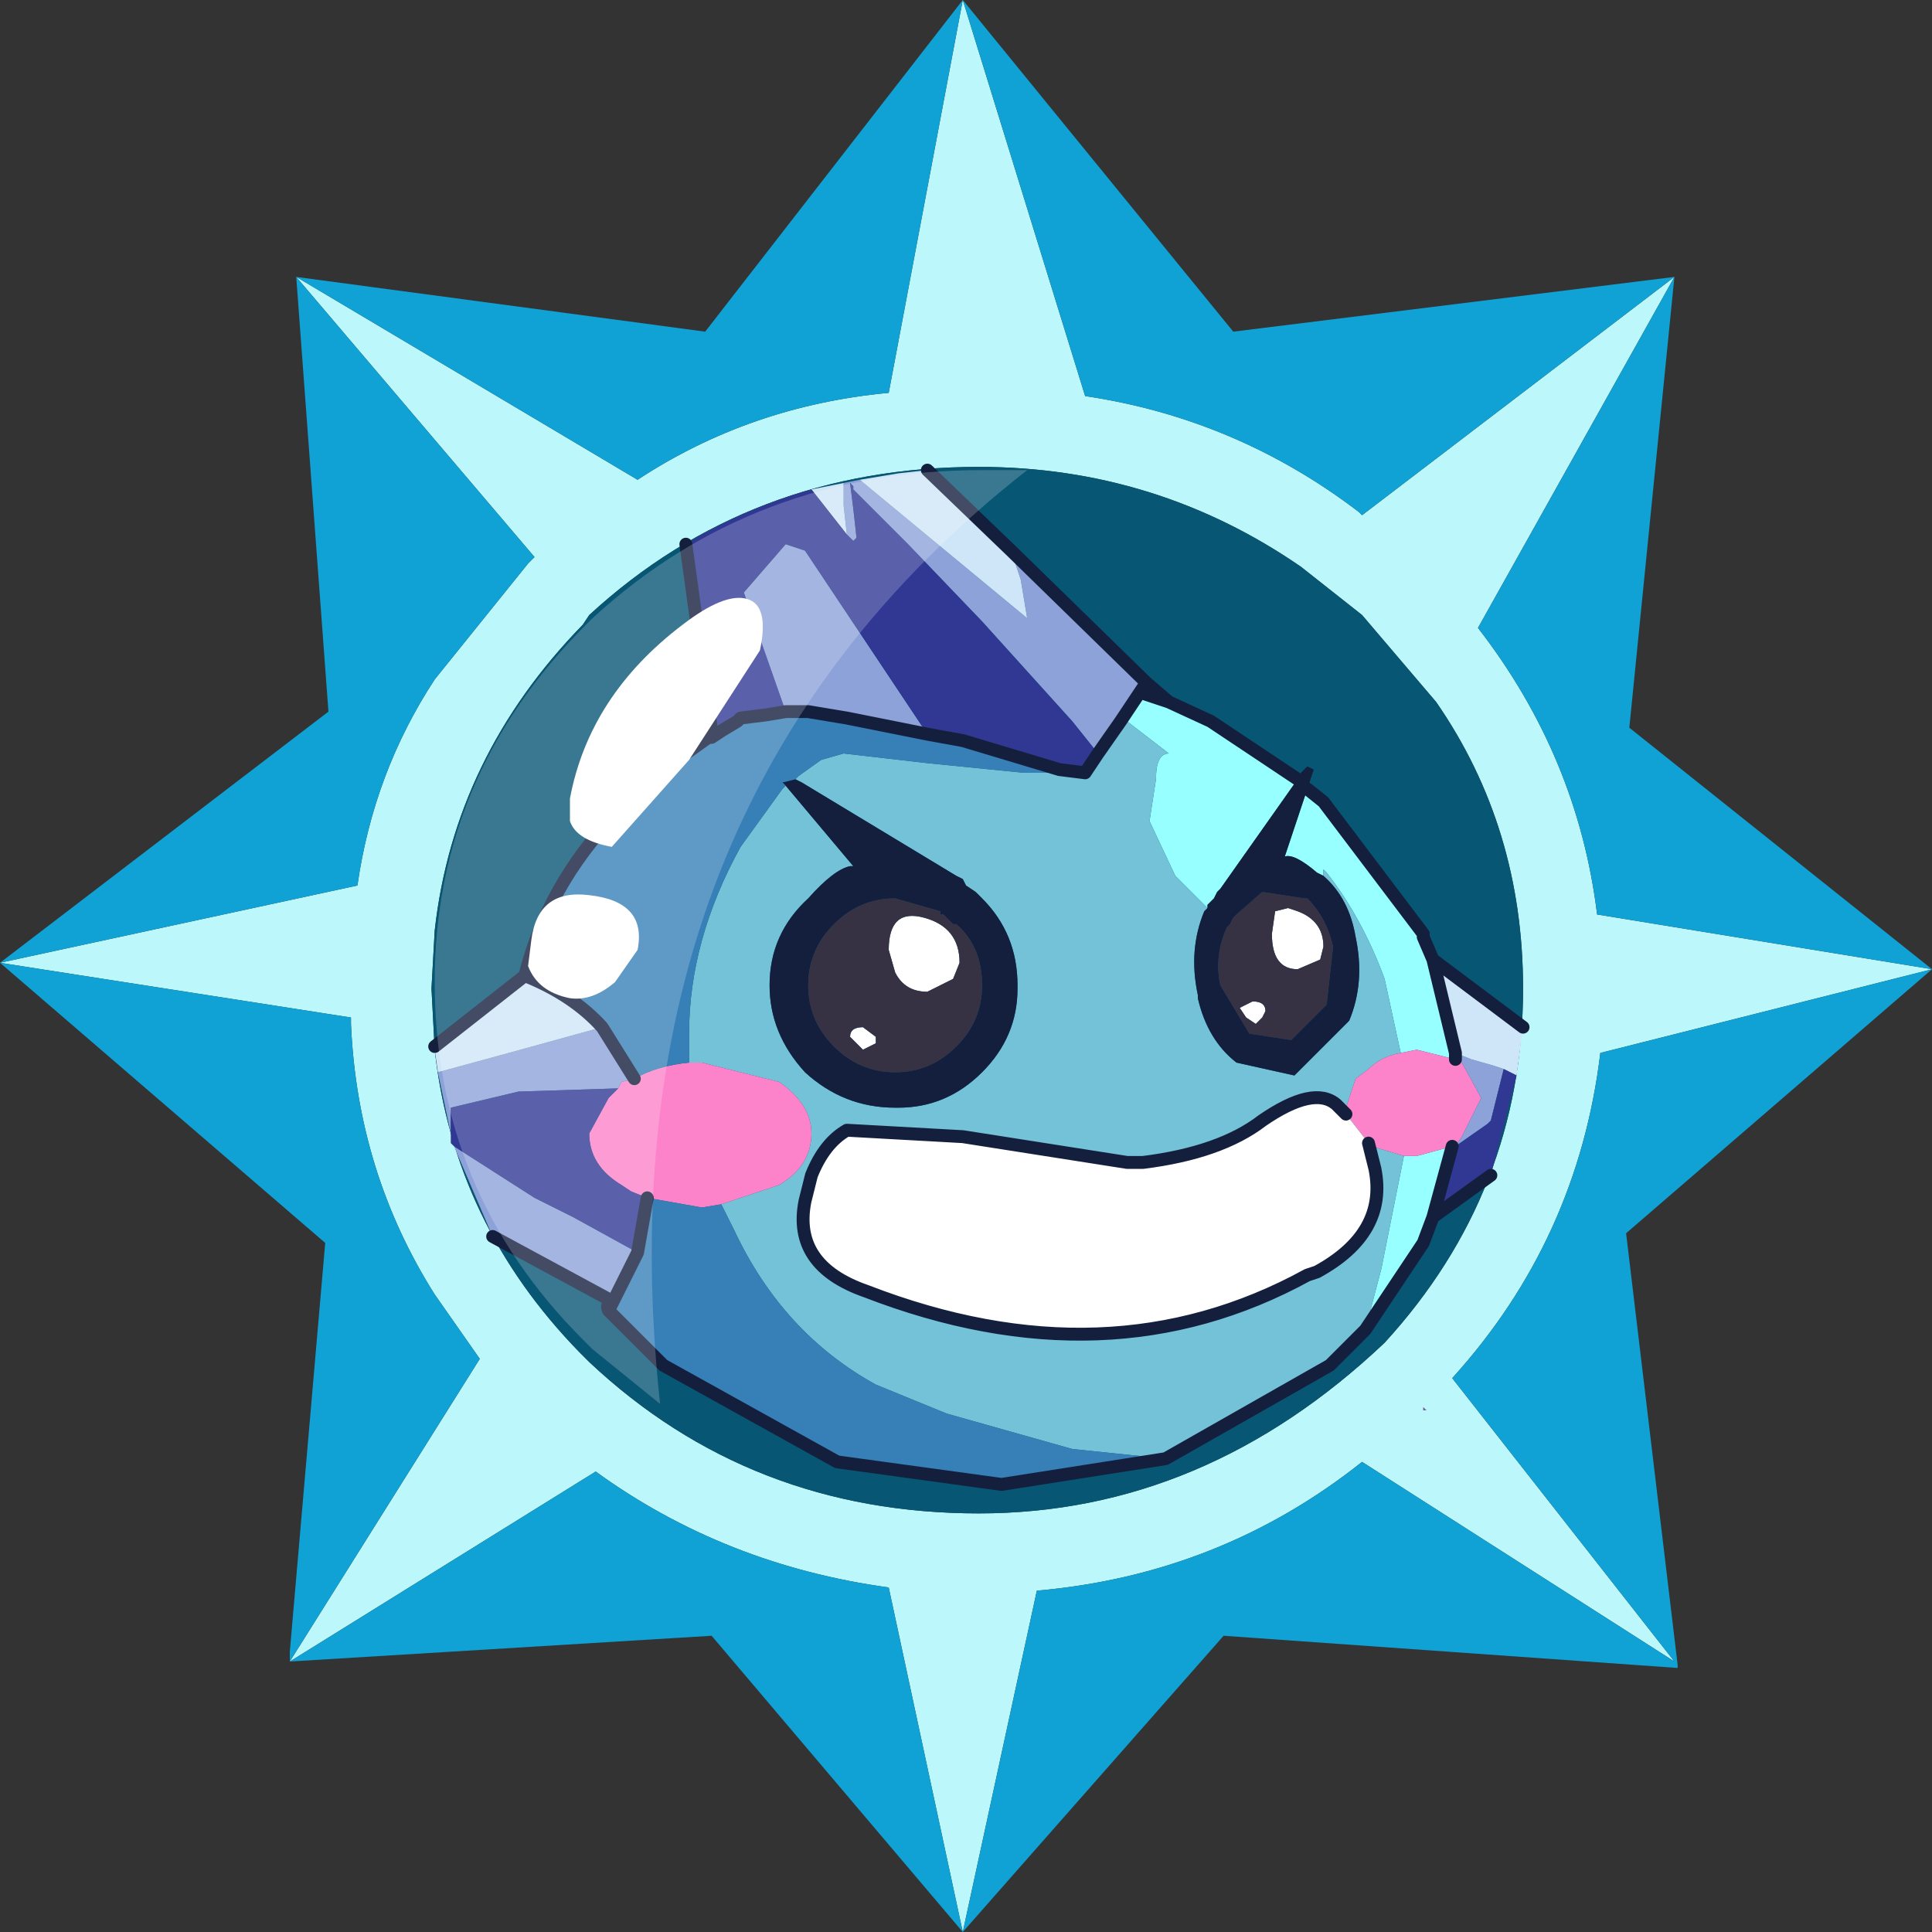 <?xml version="1.0" encoding="UTF-8" standalone="no"?>
<svg xmlns:ffdec="https://www.free-decompiler.com/flash" xmlns:xlink="http://www.w3.org/1999/xlink" ffdec:objectType="frame" height="30.0px" width="30.0px" xmlns="http://www.w3.org/2000/svg">
  <rect width="100%" height="100%" fill="#333333" stroke="none"/>
  <g transform="matrix(1.0, 0.0, 0.0, 1.0, 0.0, 0.0)">
    <use ffdec:characterId="1" height="30.0" transform="matrix(1.0, 0.0, 0.0, 1.0, 0.0, 0.0)" width="30.0" xlink:href="#shape0"/>
    <use ffdec:characterId="3" height="30.0" transform="matrix(1.0, 0.0, 0.0, 1.0, 0.0, 0.0)" width="30.0" xlink:href="#sprite0"/>
  </g>
  <defs>
    <g id="shape0" transform="matrix(1.0, 0.0, 0.0, 1.0, 0.0, 0.0)">
      <path d="M0.0 0.0 L30.0 0.0 30.0 30.0 0.0 30.0 0.0 0.0" fill="#33cc66" fill-opacity="0.0" fill-rule="evenodd" stroke="none"/>
    </g>
    <g id="sprite0" transform="matrix(1.0, 0.0, 0.0, 1.0, 0.0, 0.0)">
      <use ffdec:characterId="2" height="30.0" transform="matrix(1.0, 0.0, 0.0, 1.0, 0.0, 0.0)" width="30.0" xlink:href="#shape1"/>
    </g>
    <g id="shape1" transform="matrix(1.0, 0.0, 0.0, 1.0, 0.0, 0.0)">
      <path d="M22.15 21.9 L22.1 21.9 22.1 21.85 22.15 21.9" fill="url(#gradient0)" fill-rule="evenodd" stroke="none"/>
      <path d="M21.1 7.95 L21.15 8.0 26.0 4.3 22.95 9.75 Q24.5 11.75 24.8 14.2 L30.0 15.05 24.85 16.35 Q24.5 19.25 22.55 21.4 L26.0 25.8 21.15 22.7 Q18.95 24.45 16.1 24.7 L14.95 30.0 13.8 24.65 Q11.25 24.3 9.25 22.85 L4.5 25.8 7.45 21.1 6.75 20.1 Q5.55 18.2 5.45 15.9 L5.45 15.8 0.0 14.95 5.55 13.75 Q5.8 12.0 6.75 10.55 L8.2 8.75 8.3 8.65 4.6 4.3 9.9 7.45 Q11.65 6.3 13.8 6.1 L14.95 0.0 16.85 6.15 Q19.2 6.5 21.1 7.95 M21.15 9.55 L20.2 8.8 Q17.95 7.25 15.2 7.25 11.65 7.25 9.15 9.55 L9.05 9.7 Q7.05 11.75 6.75 14.45 L6.7 15.35 6.75 16.3 Q7.05 19.0 9.0 21.0 L9.15 21.15 Q11.65 23.5 15.2 23.5 18.7 23.5 21.5 20.85 23.65 18.5 23.65 15.35 23.65 12.85 22.3 10.9 L21.15 9.55 M22.15 21.9 L22.1 21.85 22.1 21.9 22.15 21.9" fill="#bcf7fb" fill-rule="evenodd" stroke="none"/>
      <path d="M25.3 11.3 L30.0 15.05 25.25 19.15 26.05 25.85 26.05 25.9 19.0 25.4 14.95 30.0 11.05 25.4 4.5 25.8 4.5 25.65 5.05 19.3 0.0 14.95 5.1 11.05 4.6 4.3 10.95 5.15 14.95 0.0 19.15 5.15 26.0 4.3 25.3 11.3 M21.1 7.95 Q19.2 6.5 16.85 6.15 L14.95 0.0 13.8 6.1 Q11.65 6.3 9.9 7.45 L4.6 4.3 8.3 8.65 8.2 8.75 6.75 10.55 Q5.8 12.0 5.55 13.75 L0.0 14.95 5.45 15.8 5.45 15.9 Q5.55 18.2 6.75 20.1 L7.45 21.1 4.5 25.8 9.25 22.85 Q11.25 24.3 13.8 24.65 L14.95 30.0 16.1 24.7 Q18.95 24.45 21.15 22.7 L26.0 25.8 22.55 21.4 Q24.5 19.25 24.85 16.35 L30.0 15.05 24.8 14.2 Q24.5 11.75 22.95 9.75 L26.0 4.3 21.15 8.0 21.1 7.95" fill="#10a2d5" fill-rule="evenodd" stroke="none"/>
      <path d="M21.15 9.55 L22.3 10.9 Q23.65 12.85 23.65 15.35 23.65 18.5 21.5 20.85 18.7 23.5 15.2 23.5 11.65 23.5 9.15 21.15 L9.0 21.0 Q7.05 19.0 6.75 16.3 L6.7 15.35 6.75 14.45 Q7.05 11.75 9.05 9.7 L9.15 9.55 Q11.65 7.25 15.2 7.25 17.95 7.25 20.2 8.8 L21.15 9.55" fill="#075674" fill-rule="evenodd" stroke="none"/>
      <path d="M20.15 12.1 L18.95 13.8 18.9 13.85 18.85 13.95 18.75 14.05 18.75 14.1 18.25 13.6 17.85 12.75 17.95 12.1 Q17.95 11.7 18.15 11.7 L17.5 11.2 17.4 11.2 17.7 10.75 18.15 10.9 18.8 11.2 20.15 12.1 M20.55 13.6 L20.45 13.55 Q20.1 13.25 19.95 13.3 L20.3 12.25 20.55 12.45 22.1 14.5 22.1 14.55 22.25 14.9 22.6 16.35 22.6 16.45 22.0 16.3 21.75 16.35 21.5 15.2 Q21.15 14.25 20.6 13.55 L20.55 13.5 20.55 13.6 M22.25 18.9 L22.1 19.3 21.2 20.65 21.45 19.7 21.8 17.95 22.0 17.95 22.55 17.8 22.25 18.9" fill="#97ffff" fill-rule="evenodd" stroke="none"/>
      <path d="M18.75 14.1 L18.7 14.15 Q18.45 14.75 18.6 15.45 L18.6 15.5 Q18.75 16.15 19.2 16.5 L20.1 16.7 20.15 16.65 20.95 15.85 Q21.2 15.25 21.05 14.55 20.95 13.95 20.55 13.6 L20.55 13.5 20.6 13.55 Q21.15 14.25 21.5 15.2 L21.75 16.35 Q21.45 16.4 21.25 16.6 L21.05 16.75 20.9 17.2 20.9 17.3 20.75 17.15 Q20.4 16.85 19.6 17.4 18.95 17.9 17.75 18.05 L17.5 18.05 14.95 17.65 13.15 17.55 Q12.8 17.75 12.6 18.25 L12.5 18.65 Q12.3 19.65 13.45 20.05 17.2 21.5 20.3 19.8 L20.45 19.75 Q21.55 19.15 21.35 18.15 L21.3 17.95 21.25 17.75 21.3 17.8 21.8 17.95 21.45 19.7 21.2 20.65 20.85 21.0 20.65 21.2 18.1 22.65 16.65 22.5 14.7 21.95 13.6 21.5 Q12.15 20.7 11.4 19.1 L11.2 18.7 12.1 18.4 Q12.6 18.1 12.6 17.6 12.6 17.15 12.1 16.8 L10.9 16.5 10.7 16.5 10.7 16.05 Q10.7 14.6 11.5 13.15 L12.15 12.25 12.2 12.2 13.25 13.45 13.2 13.45 Q12.95 13.5 12.55 13.95 11.95 14.5 11.95 15.3 11.95 16.05 12.5 16.65 13.1 17.2 13.9 17.2 L13.95 17.2 Q14.7 17.2 15.25 16.65 15.8 16.1 15.8 15.35 L15.8 15.3 Q15.8 14.5 15.25 13.95 L15.15 13.85 15.0 13.75 14.95 13.65 14.85 13.6 12.45 12.15 12.35 12.1 12.4 12.05 12.75 11.8 13.1 11.7 14.4 11.85 15.9 12.0 16.3 12.0 16.45 11.95 16.85 12.0 17.05 11.7 17.4 11.2 17.5 11.2 18.15 11.7 Q17.95 11.7 17.95 12.1 L17.85 12.75 18.25 13.6 18.75 14.1" fill="#74c2d8" fill-rule="evenodd" stroke="none"/>
      <path d="M22.6 16.45 L22.7 16.5 23.0 17.05 22.7 17.65 22.6 17.8 22.55 17.8 22.0 17.95 21.8 17.95 21.3 17.8 21.25 17.75 20.9 17.3 20.9 17.2 21.05 16.75 21.25 16.6 Q21.45 16.4 21.75 16.35 L22.0 16.3 22.6 16.45 M10.7 16.5 L10.9 16.5 12.1 16.8 Q12.6 17.15 12.6 17.6 12.6 18.1 12.1 18.4 L11.2 18.7 10.9 18.75 10.05 18.6 9.8 18.5 9.65 18.4 Q9.15 18.1 9.15 17.6 L9.45 17.05 9.6 16.9 9.65 16.8 9.85 16.75 Q10.2 16.55 10.7 16.5" fill="#fc83c9" fill-rule="evenodd" stroke="none"/>
      <path d="M9.45 20.35 Q9.4 20.25 9.5 20.2 L7.65 19.2 7.05 17.8 8.3 18.6 8.9 18.9 9.9 19.45 9.45 20.35 M7.0 17.6 L6.8 16.65 7.9 16.35 9.35 15.95 9.85 16.75 9.65 16.8 9.6 16.9 8.05 16.95 7.0 17.2 7.0 17.6 M13.1 7.5 L13.35 7.45 15.95 9.6 15.85 9.0 15.7 8.55 17.8 10.6 17.7 10.75 17.4 11.2 17.05 11.7 16.65 11.2 15.25 9.65 14.1 8.45 14.0 8.35 13.95 8.3 13.25 7.6 13.25 7.55 13.2 7.5 13.25 7.9 13.3 8.35 13.25 8.4 13.15 8.3 13.1 7.85 13.1 7.5 M22.6 17.8 L22.7 17.65 23.0 17.05 22.7 16.5 22.6 16.45 22.6 16.35 22.85 16.45 23.2 16.55 23.35 16.6 23.15 17.4 23.1 17.45 22.6 17.8 M12.2 11.05 L11.55 9.2 12.2 8.45 12.5 8.55 14.4 11.4 13.4 11.2 13.15 11.15 12.55 11.05 12.2 11.05" fill="#8da2d9" fill-rule="evenodd" stroke="none"/>
      <path d="M22.25 14.9 L23.65 15.95 23.55 16.7 23.35 16.6 23.2 16.55 22.85 16.45 22.6 16.35 22.25 14.9 M6.8 16.65 L6.75 16.3 6.75 16.25 8.15 15.15 Q8.9 15.45 9.35 15.95 L7.9 16.35 6.8 16.65 M12.6 7.6 L13.1 7.5 13.1 7.85 13.15 8.3 12.6 7.6 M13.35 7.45 L13.95 7.35 14.4 7.3 15.7 8.55 15.85 9.0 15.95 9.6 13.35 7.45" fill="#cfe6f8" fill-rule="evenodd" stroke="none"/>
      <path d="M20.55 14.7 L20.5 14.9 20.15 15.05 Q19.75 15.05 19.75 14.5 L19.8 14.15 20.0 14.1 20.15 14.15 Q20.55 14.3 20.55 14.7 M20.9 17.3 L21.25 17.75 21.3 17.95 21.35 18.15 Q21.55 19.15 20.45 19.75 L20.3 19.8 Q17.2 21.5 13.45 20.05 12.3 19.65 12.5 18.65 L12.6 18.25 Q12.8 17.75 13.15 17.55 L14.95 17.65 17.5 18.05 17.75 18.05 Q18.95 17.9 19.6 17.4 20.4 16.85 20.75 17.15 L20.9 17.3 M19.5 15.9 L19.35 15.8 19.25 15.65 19.45 15.55 Q19.65 15.55 19.65 15.7 L19.6 15.8 19.5 15.9 M13.6 16.1 L13.6 16.2 13.4 16.3 13.2 16.1 Q13.2 15.95 13.4 15.95 L13.6 16.1 M13.9 15.1 L13.8 14.75 Q13.8 14.1 14.35 14.25 14.9 14.4 14.9 14.95 L14.8 15.2 14.4 15.4 Q14.05 15.4 13.9 15.1" fill="#ffffff" fill-rule="evenodd" stroke="none"/>
      <path d="M23.55 16.7 L23.15 18.25 22.25 18.9 22.55 17.8 22.6 17.8 23.1 17.45 23.15 17.4 23.35 16.6 23.55 16.7 M7.05 17.8 L7.0 17.75 7.0 17.6 7.0 17.2 8.05 16.95 9.6 16.9 9.45 17.05 9.15 17.6 Q9.15 18.1 9.65 18.4 L9.8 18.5 10.05 18.6 9.9 19.45 8.9 18.9 8.3 18.6 7.05 17.8 M11.05 11.45 L11.05 11.35 10.65 8.45 Q11.55 7.9 12.6 7.6 L13.15 8.3 13.25 8.4 13.3 8.35 13.25 7.9 13.2 7.5 13.25 7.55 13.25 7.6 13.95 8.3 14.0 8.35 14.1 8.45 15.25 9.65 16.65 11.2 17.05 11.7 16.85 12.0 16.45 11.95 14.95 11.5 14.4 11.4 12.5 8.55 12.2 8.45 11.55 9.2 12.2 11.05 11.9 11.1 11.5 11.15 11.45 11.2 11.2 11.35 11.05 11.45" fill="#313893" fill-rule="evenodd" stroke="none"/>
      <path d="M20.15 12.1 L20.2 12.0 20.3 11.9 20.4 11.95 20.3 12.25 19.95 13.3 Q20.1 13.25 20.45 13.55 L20.55 13.6 Q20.95 13.95 21.05 14.55 21.2 15.25 20.95 15.85 L20.15 16.65 20.1 16.7 19.2 16.5 Q18.75 16.15 18.6 15.5 L18.6 15.45 Q18.45 14.75 18.7 14.15 L18.75 14.1 18.75 14.05 18.85 13.95 18.9 13.85 18.95 13.8 20.15 12.1 M20.7 14.7 Q20.6 14.25 20.3 13.95 L20.25 13.95 19.6 13.85 19.2 14.2 19.15 14.25 19.1 14.35 19.05 14.4 Q18.85 14.85 18.95 15.3 L19.4 16.05 20.05 16.15 20.6 15.6 20.7 14.7 M12.35 12.1 L12.45 12.15 14.85 13.6 14.95 13.65 15.0 13.75 15.15 13.85 15.25 13.95 Q15.8 14.5 15.8 15.3 L15.8 15.35 Q15.8 16.1 15.25 16.65 14.7 17.2 13.95 17.2 L13.9 17.2 Q13.1 17.2 12.5 16.65 11.95 16.05 11.95 15.3 11.95 14.5 12.55 13.95 12.95 13.5 13.2 13.45 L13.25 13.45 12.2 12.2 12.15 12.15 12.35 12.1 M12.95 14.35 Q12.55 14.75 12.55 15.3 12.55 15.85 12.95 16.25 13.35 16.65 13.9 16.65 14.45 16.65 14.85 16.25 15.25 15.85 15.25 15.3 15.25 14.7 14.85 14.35 L14.8 14.35 14.75 14.3 14.65 14.2 14.6 14.2 14.6 14.15 13.9 13.95 Q13.35 13.95 12.95 14.35" fill="#141f3d" fill-rule="evenodd" stroke="none"/>
      <path d="M20.7 14.7 L20.6 15.6 20.05 16.15 19.4 16.05 18.95 15.3 Q18.85 14.85 19.05 14.4 L19.1 14.35 19.15 14.25 19.2 14.2 19.6 13.85 20.25 13.95 20.3 13.95 Q20.6 14.25 20.7 14.7 M20.55 14.7 Q20.55 14.3 20.15 14.15 L20.0 14.1 19.8 14.15 19.75 14.5 Q19.75 15.05 20.15 15.05 L20.5 14.9 20.55 14.7 M19.5 15.9 L19.6 15.8 19.65 15.7 Q19.65 15.55 19.45 15.55 L19.25 15.65 19.35 15.8 19.5 15.9 M12.95 14.35 Q13.35 13.95 13.9 13.95 L14.6 14.15 14.6 14.2 14.65 14.2 14.75 14.3 14.8 14.35 14.85 14.35 Q15.25 14.7 15.25 15.3 15.25 15.85 14.85 16.25 14.45 16.65 13.9 16.65 13.35 16.65 12.95 16.25 12.55 15.85 12.55 15.3 12.55 14.75 12.95 14.35 M13.9 15.1 Q14.05 15.4 14.4 15.4 L14.8 15.2 14.9 14.95 Q14.9 14.4 14.35 14.25 13.8 14.1 13.8 14.75 L13.9 15.1 M13.6 16.1 L13.4 15.95 Q13.2 15.95 13.2 16.1 L13.4 16.3 13.6 16.2 13.6 16.1" fill="#363243" fill-rule="evenodd" stroke="none"/>
      <path d="M18.1 22.65 L15.55 23.05 13.0 22.7 10.3 21.2 9.45 20.35 9.9 19.45 10.05 18.6 10.9 18.75 11.2 18.7 11.4 19.1 Q12.15 20.7 13.6 21.5 L14.7 21.95 16.65 22.5 18.1 22.65 M8.15 15.15 Q8.5 13.75 9.55 12.65 L9.95 12.2 11.0 11.45 11.05 11.45 11.2 11.35 11.45 11.2 11.5 11.15 11.9 11.1 12.2 11.05 12.55 11.05 13.15 11.15 13.4 11.2 14.4 11.4 14.95 11.5 16.45 11.95 16.3 12.0 15.9 12.0 14.4 11.85 13.1 11.7 12.75 11.8 12.4 12.05 12.35 12.1 12.15 12.15 12.2 12.2 12.15 12.25 11.5 13.15 Q10.7 14.6 10.7 16.05 L10.7 16.5 Q10.2 16.55 9.85 16.75 L9.35 15.95 Q8.9 15.45 8.15 15.15" fill="#3780b7" fill-rule="evenodd" stroke="none"/>
      <path d="M20.3 12.25 L20.55 12.45 22.1 14.5 22.1 14.55 22.25 14.9 23.65 15.95 M23.15 18.25 L22.25 18.9 22.1 19.3 21.2 20.65 20.85 21.0 20.65 21.2 18.1 22.65 15.55 23.05 13.0 22.7 10.3 21.2 9.45 20.35 Q9.4 20.25 9.5 20.2 L7.65 19.2 M6.75 16.25 L8.15 15.15 Q8.5 13.75 9.55 12.65 L9.95 12.2 11.0 11.45 11.05 11.45 11.05 11.35 10.65 8.45 M14.4 7.3 L15.7 8.55 17.8 10.6 18.15 10.9 18.8 11.2 20.15 12.1 M22.6 16.35 L22.6 16.45 M21.25 17.75 L21.3 17.95 21.35 18.15 Q21.55 19.15 20.45 19.75 L20.3 19.8 Q17.2 21.5 13.45 20.05 12.3 19.65 12.5 18.65 L12.6 18.25 Q12.8 17.75 13.15 17.55 L14.95 17.65 17.5 18.05 17.75 18.05 Q18.95 17.9 19.6 17.4 20.4 16.85 20.75 17.15 L20.9 17.3 M22.25 14.9 L22.6 16.35 M22.55 17.8 L22.25 18.9 M12.2 11.05 L12.55 11.05 13.15 11.15 13.4 11.2 14.4 11.4 14.95 11.5 16.45 11.95 16.85 12.0 17.05 11.7 17.4 11.2 17.7 10.75 17.8 10.6 M12.2 11.05 L11.9 11.1 11.5 11.15 11.45 11.2 11.2 11.35 11.05 11.45 M17.7 10.75 L18.15 10.9 M9.85 16.75 L9.35 15.95 Q8.9 15.45 8.15 15.15 M10.05 18.6 L9.9 19.45 9.45 20.35" fill="none" stroke="#141f3d" stroke-linecap="round" stroke-linejoin="round" stroke-width="0.2"/>
      <path d="M9.2 20.95 L9.05 20.8 Q6.75 18.5 6.75 15.25 6.75 12.05 9.1 9.7 L9.2 9.6 Q11.7 7.3 15.25 7.3 L15.95 7.3 Q9.25 12.55 10.25 21.8 L9.2 20.95" fill="#ffffff" fill-opacity="0.2" fill-rule="evenodd" stroke="none"/>
      <path d="M11.6 9.3 Q11.95 9.4 11.8 10.1 L10.7 11.8 9.5 13.15 Q8.95 13.05 8.85 12.75 L8.85 12.4 Q9.15 10.8 10.6 9.7 11.25 9.2 11.6 9.3 M8.2 15.0 L8.25 14.6 Q8.35 13.8 9.15 13.9 10.05 14.0 9.9 14.75 L9.55 15.25 Q9.2 15.55 8.85 15.5 8.35 15.4 8.2 15.0" fill="#ffffff" fill-rule="evenodd" stroke="none"/>
    </g>
    <linearGradient gradientTransform="matrix(0.007, 0.0, 0.0, 0.005, 20.5, 25.9)" gradientUnits="userSpaceOnUse" id="gradient0" spreadMethod="pad" x1="-819.2" x2="819.2">
      <stop offset="0.0" stop-color="#65298e"/>
      <stop offset="1.0" stop-color="#9a6cc5"/>
    </linearGradient>
  </defs>
</svg>
